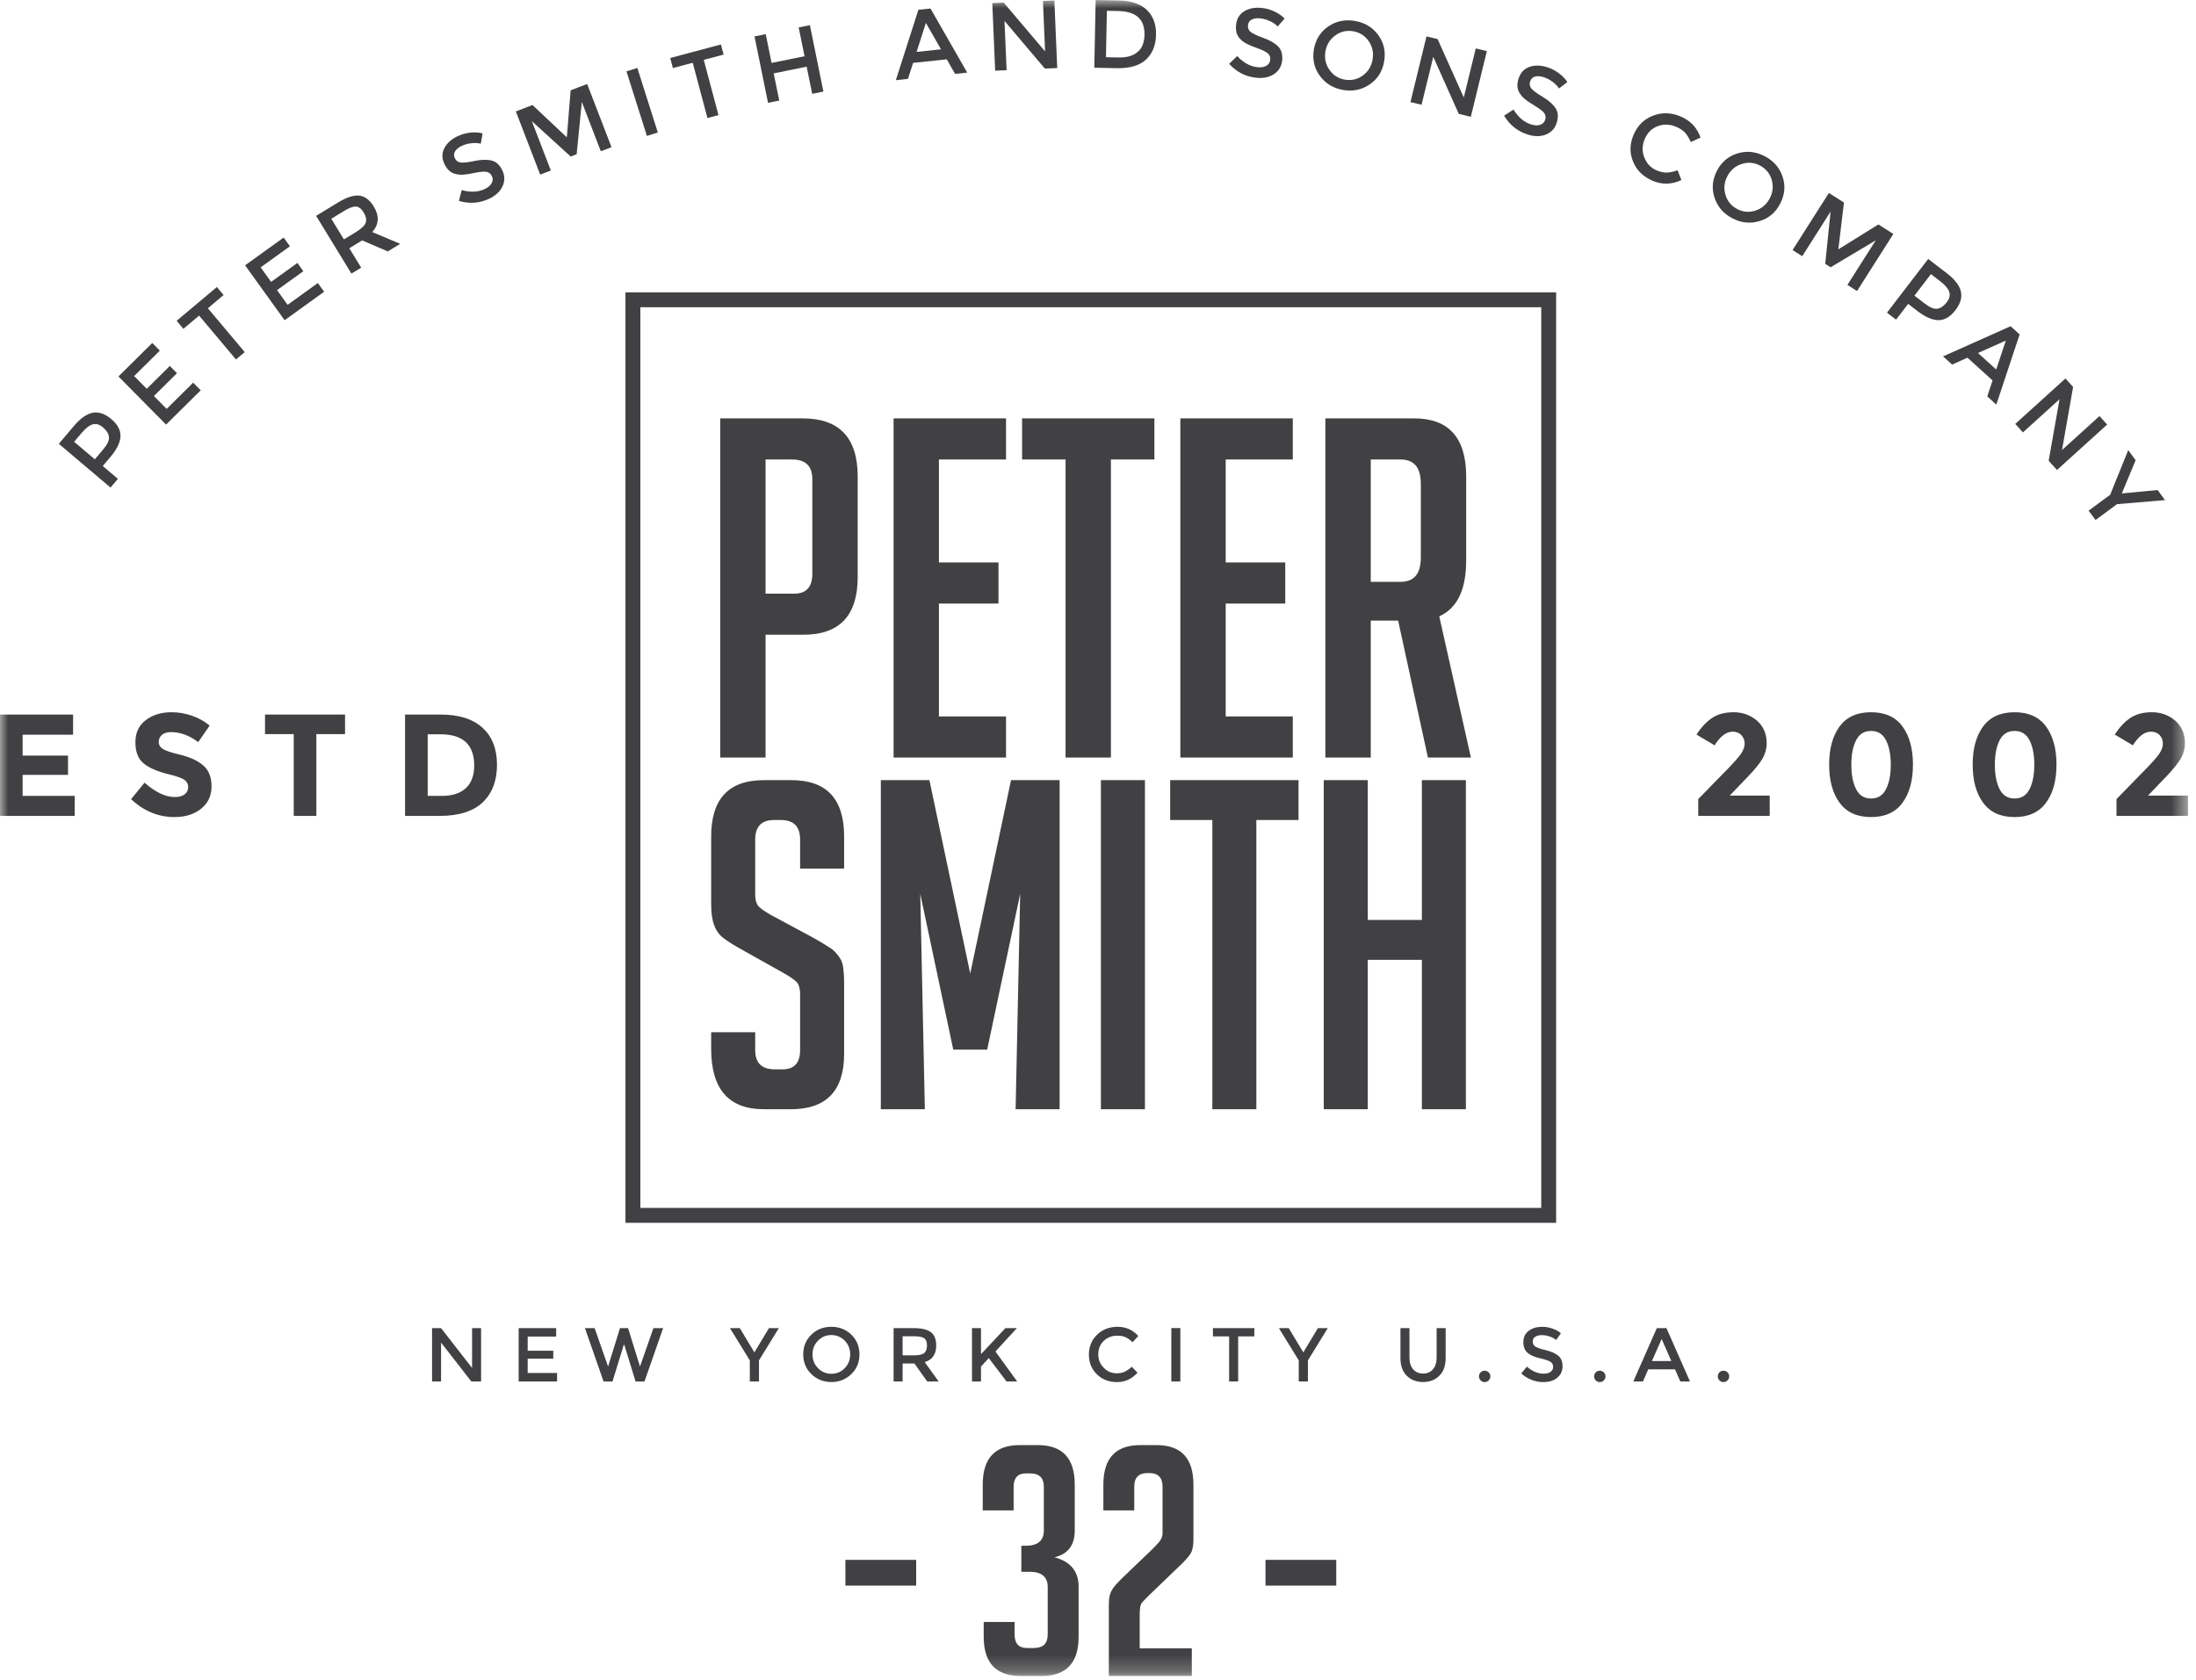 <?xml version="1.0" encoding="UTF-8"?>
<svg width="132px" height="101px" viewBox="0 0 132 101" version="1.1" xmlns="http://www.w3.org/2000/svg" xmlns:xlink="http://www.w3.org/1999/xlink">
    <!-- Generator: Sketch 49 (51002) - http://www.bohemiancoding.com/sketch -->
    <title>vintage-logo-9</title>
    <desc>Created with Sketch.</desc>
    <defs>
        <polygon id="path-1" points="0 100.765 131.517 100.765 131.517 0 0 0"></polygon>
    </defs>
    <g id="Page-1" stroke="none" stroke-width="1" fill="none" fill-rule="evenodd">
        <g id="vintage-logo-9">
            <path d="M43.291,45.546 L46.017,45.546 L46.017,38.162 L48.289,38.162 C50.476,38.162 51.555,36.998 51.555,34.697 L51.555,28.649 C51.555,26.319 50.447,25.155 48.261,25.155 L43.291,25.155 L43.291,45.546 Z M46.017,27.626 L47.607,27.626 C48.431,27.626 48.829,28.024 48.829,28.818 L48.829,34.499 C48.829,35.294 48.459,35.692 47.749,35.692 L46.017,35.692 L46.017,27.626 Z M60.472,45.546 L60.472,43.075 L56.439,43.075 L56.439,36.288 L60.018,36.288 L60.018,33.817 L56.439,33.817 L56.439,27.626 L60.472,27.626 L60.472,25.155 L53.713,25.155 L53.713,45.546 L60.472,45.546 Z M69.389,27.626 L69.389,25.155 L61.437,25.155 L61.437,27.626 L64.05,27.626 L64.05,45.546 L66.776,45.546 L66.776,27.626 L69.389,27.626 Z M77.709,45.546 L77.709,43.075 L73.676,43.075 L73.676,36.288 L77.255,36.288 L77.255,33.817 L73.676,33.817 L73.676,27.626 L77.709,27.626 L77.709,25.155 L70.95,25.155 L70.95,45.546 L77.709,45.546 Z M79.668,45.546 L82.395,45.546 L82.395,37.311 L84.042,37.311 L85.831,45.546 L88.415,45.546 L86.513,37.055 C87.592,36.571 88.131,35.464 88.131,33.675 L88.131,28.649 C88.131,26.319 87.081,25.155 85.007,25.155 L79.668,25.155 L79.668,45.546 Z M82.395,27.626 L84.184,27.626 C85.007,27.626 85.405,28.109 85.405,29.103 L85.405,33.505 C85.405,34.499 85.007,34.982 84.184,34.982 L82.395,34.982 L82.395,27.626 Z" id="Fill-1" fill="#414042"></path>
            <path d="M50.74,52.223 L50.74,50.294 C50.74,48.035 49.693,46.905 47.571,46.905 L45.918,46.905 C43.796,46.905 42.748,48.035 42.748,50.294 L42.748,54.345 C42.748,54.869 42.803,55.282 42.914,55.584 C43.024,55.915 43.217,56.191 43.465,56.384 C43.713,56.577 44.099,56.825 44.65,57.128 L47.157,58.534 C47.488,58.726 47.736,58.892 47.874,59.03 C48.012,59.167 48.094,59.415 48.094,59.773 L48.094,63.135 C48.094,63.907 47.736,64.292 47.047,64.292 L46.579,64.292 C45.78,64.292 45.394,63.907 45.394,63.135 L45.394,62.061 L42.748,62.061 L42.748,63.052 C42.748,65.478 43.796,66.69 45.918,66.69 L47.543,66.69 C49.665,66.69 50.74,65.587 50.74,63.356 L50.74,59.139 C50.74,58.451 50.685,57.954 50.547,57.706 C50.409,57.458 50.244,57.266 50.023,57.073 C49.776,56.908 49.389,56.66 48.839,56.356 L46.331,55.006 C46,54.813 45.752,54.648 45.615,54.51 C45.477,54.372 45.394,54.124 45.394,53.766 L45.394,50.487 C45.394,49.688 45.78,49.302 46.524,49.302 L46.937,49.302 C47.709,49.302 48.094,49.688 48.094,50.487 L48.094,52.223 L50.74,52.223 Z M55.867,46.905 L52.946,46.905 L52.946,66.69 L55.592,66.69 L55.316,53.739 L57.3,63.108 L59.339,63.108 L61.323,53.739 L61.048,66.69 L63.693,66.69 L63.693,46.905 L60.772,46.905 L58.32,58.534 L55.867,46.905 Z M66.175,66.69 L68.821,66.69 L68.821,46.905 L66.175,46.905 L66.175,66.69 Z M78.053,49.302 L78.053,46.905 L70.338,46.905 L70.338,49.302 L72.873,49.302 L72.873,66.69 L75.518,66.69 L75.518,49.302 L78.053,49.302 Z M88.113,66.69 L88.113,46.905 L85.468,46.905 L85.468,55.309 L82.216,55.309 L82.216,46.905 L79.571,46.905 L79.571,66.69 L82.216,66.69 L82.216,57.706 L85.468,57.706 L85.468,66.69 L88.113,66.69 Z" id="Fill-3" fill="#414042"></path>
            <mask id="mask-2" fill="white">
                <use xlink:href="#path-1"></use>
            </mask>
            <g id="Clip-6"></g>
            <path d="M38.492,72.623 L92.643,72.623 L92.643,18.472 L38.492,18.472 L38.492,72.623 Z M37.596,73.519 L93.538,73.519 L93.538,17.577 L37.596,17.577 L37.596,73.519 Z" id="Fill-5" fill="#414042" mask="url(#mask-2)"></path>
            <path d="M-0,42.962 L-0,49.054 L4.489,49.054 L4.489,47.851 L1.36,47.851 L1.36,46.587 L4.088,46.587 L4.088,45.428 L1.36,45.428 L1.36,44.173 L4.393,44.173 L4.393,42.962 L-0,42.962 Z M10.275,44.016 C10.841,44.016 11.382,44.217 11.914,44.617 L12.602,43.624 C12.297,43.371 11.948,43.171 11.539,43.031 C11.129,42.892 10.728,42.822 10.318,42.822 C9.7,42.822 9.177,42.979 8.767,43.293 C8.349,43.607 8.139,44.051 8.139,44.626 C8.139,45.21 8.305,45.629 8.636,45.899 C8.958,46.169 9.481,46.396 10.188,46.562 C10.632,46.675 10.937,46.779 11.085,46.884 C11.233,46.997 11.312,47.137 11.312,47.319 C11.312,47.502 11.242,47.65 11.103,47.755 C10.955,47.868 10.763,47.921 10.51,47.921 C9.952,47.921 9.342,47.633 8.688,47.058 L7.878,48.052 C8.654,48.767 9.517,49.124 10.484,49.124 C11.155,49.124 11.695,48.949 12.105,48.609 C12.515,48.27 12.715,47.834 12.715,47.284 C12.715,46.735 12.558,46.326 12.236,46.038 C11.914,45.751 11.469,45.541 10.894,45.394 C10.31,45.254 9.943,45.132 9.787,45.027 C9.621,44.923 9.542,44.783 9.542,44.6 C9.542,44.426 9.612,44.286 9.743,44.173 C9.874,44.068 10.048,44.016 10.275,44.016 Z M20.741,44.138 L20.741,42.962 L15.93,42.962 L15.93,44.138 L17.656,44.138 L17.656,49.054 L19.015,49.054 L19.015,44.138 L20.741,44.138 Z M26.501,42.962 L24.348,42.962 L24.348,49.054 L26.431,49.054 C27.59,49.054 28.462,48.775 29.028,48.226 C29.595,47.677 29.874,46.927 29.874,45.978 C29.874,45.027 29.586,44.286 29.002,43.755 C28.418,43.223 27.59,42.962 26.501,42.962 Z M26.571,47.851 L25.708,47.851 L25.708,44.147 L26.466,44.147 C27.155,44.147 27.669,44.304 28.009,44.626 C28.34,44.948 28.505,45.41 28.505,46.012 C28.505,46.613 28.34,47.066 28.009,47.381 C27.669,47.694 27.189,47.851 26.571,47.851 Z M103.867,46.213 L102.08,48.043 L102.08,49.054 L106.376,49.054 L106.376,47.834 L103.971,47.834 L105.069,46.691 C105.497,46.247 105.792,45.873 105.958,45.585 C106.115,45.297 106.194,45.001 106.194,44.688 C106.194,44.112 105.993,43.659 105.601,43.318 C105.2,42.987 104.738,42.822 104.215,42.822 C103.684,42.822 103.256,42.936 102.917,43.162 C102.577,43.389 102.263,43.72 101.975,44.164 L103.064,44.81 C103.405,44.26 103.771,43.99 104.154,43.99 C104.363,43.99 104.538,44.06 104.668,44.191 C104.799,44.33 104.869,44.504 104.869,44.705 C104.869,44.905 104.791,45.114 104.642,45.332 C104.485,45.55 104.224,45.847 103.867,46.213 Z M112.468,43.946 C112.877,43.946 113.174,44.13 113.365,44.504 C113.557,44.879 113.653,45.367 113.653,45.978 C113.653,46.587 113.557,47.075 113.365,47.45 C113.174,47.825 112.877,48.008 112.468,48.008 C112.058,48.008 111.762,47.825 111.57,47.45 C111.378,47.075 111.282,46.587 111.282,45.978 C111.282,45.367 111.378,44.879 111.57,44.504 C111.762,44.13 112.058,43.946 112.468,43.946 Z M114.359,48.261 C114.777,47.694 114.986,46.927 114.986,45.969 C114.986,45.019 114.777,44.251 114.359,43.676 C113.94,43.109 113.313,42.822 112.468,42.822 C111.622,42.822 110.995,43.109 110.576,43.676 C110.158,44.251 109.949,45.019 109.949,45.969 C109.949,46.927 110.158,47.694 110.576,48.261 C110.995,48.836 111.622,49.124 112.468,49.124 C113.313,49.124 113.94,48.836 114.359,48.261 Z M121.095,43.946 C121.504,43.946 121.801,44.13 121.993,44.504 C122.184,44.879 122.28,45.367 122.28,45.978 C122.28,46.587 122.184,47.075 121.993,47.45 C121.801,47.825 121.504,48.008 121.095,48.008 C120.685,48.008 120.389,47.825 120.197,47.45 C120.005,47.075 119.91,46.587 119.91,45.978 C119.91,45.367 120.005,44.879 120.197,44.504 C120.389,44.13 120.685,43.946 121.095,43.946 Z M122.986,48.261 C123.404,47.694 123.614,46.927 123.614,45.969 C123.614,45.019 123.404,44.251 122.986,43.676 C122.568,43.109 121.94,42.822 121.095,42.822 C120.25,42.822 119.622,43.109 119.204,43.676 C118.785,44.251 118.576,45.019 118.576,45.969 C118.576,46.927 118.785,47.694 119.204,48.261 C119.622,48.836 120.25,49.124 121.095,49.124 C121.94,49.124 122.568,48.836 122.986,48.261 Z M129.007,46.213 L127.221,48.043 L127.221,49.054 L131.518,49.054 L131.518,47.834 L129.112,47.834 L130.21,46.691 C130.637,46.247 130.934,45.873 131.099,45.585 C131.256,45.297 131.334,45.001 131.334,44.688 C131.334,44.112 131.134,43.659 130.742,43.318 C130.341,42.987 129.879,42.822 129.356,42.822 C128.824,42.822 128.397,42.936 128.057,43.162 C127.717,43.389 127.404,43.72 127.116,44.164 L128.206,44.81 C128.545,44.26 128.912,43.99 129.295,43.99 C129.504,43.99 129.678,44.06 129.809,44.191 C129.94,44.33 130.01,44.504 130.01,44.705 C130.01,44.905 129.931,45.114 129.783,45.332 C129.626,45.55 129.365,45.847 129.007,46.213 Z" id="Fill-7" fill="#414042" mask="url(#mask-2)"></path>
            <path d="M28.376,82.246 L26.512,79.85 L25.971,79.85 L25.971,83.058 L26.512,83.058 L26.512,80.718 L28.33,83.058 L28.918,83.058 L28.918,79.85 L28.376,79.85 L28.376,82.246 Z M31.177,79.85 L31.177,83.058 L33.486,83.058 L33.486,82.549 L31.719,82.549 L31.719,81.69 L33.257,81.69 L33.257,81.209 L31.719,81.209 L31.719,80.359 L33.431,80.359 L33.431,79.85 L31.177,79.85 Z M35.743,79.85 L35.16,79.85 L36.28,83.058 L36.817,83.058 L37.492,80.859 L37.528,80.859 L38.203,83.058 L38.74,83.058 L39.86,79.85 L39.277,79.85 L38.47,82.159 L37.753,79.85 L37.267,79.85 L36.551,82.159 L35.743,79.85 Z M45.622,81.791 L46.815,79.85 L46.223,79.85 L45.346,81.309 L44.47,79.85 L43.877,79.85 L45.071,81.791 L45.071,83.058 L45.622,83.058 L45.622,81.791 Z M51.105,81.429 C51.105,81.755 50.995,82.03 50.78,82.255 C50.559,82.48 50.289,82.595 49.972,82.595 C49.655,82.595 49.384,82.48 49.168,82.255 C48.948,82.03 48.838,81.755 48.838,81.429 C48.838,81.107 48.948,80.832 49.168,80.607 C49.384,80.382 49.655,80.267 49.972,80.267 C50.289,80.267 50.559,80.382 50.78,80.607 C50.995,80.832 51.105,81.107 51.105,81.429 Z M51.661,81.429 C51.661,80.956 51.5,80.561 51.174,80.244 C50.849,79.928 50.449,79.771 49.972,79.771 C49.494,79.771 49.095,79.928 48.769,80.244 C48.443,80.561 48.282,80.956 48.282,81.429 C48.282,81.901 48.443,82.297 48.769,82.613 C49.095,82.93 49.494,83.091 49.972,83.091 C50.449,83.091 50.849,82.93 51.174,82.613 C51.5,82.297 51.661,81.901 51.661,81.429 Z M55.959,80.098 C55.748,79.933 55.399,79.85 54.908,79.85 L53.714,79.85 L53.714,83.058 L54.256,83.058 L54.256,81.979 L54.967,81.979 L55.734,83.058 L56.422,83.058 L55.583,81.892 C56.046,81.755 56.275,81.42 56.275,80.892 C56.275,80.529 56.17,80.263 55.959,80.098 Z M54.931,81.488 L54.256,81.488 L54.256,80.341 L54.944,80.341 C55.233,80.341 55.436,80.378 55.55,80.456 C55.665,80.534 55.72,80.681 55.72,80.887 C55.72,81.099 55.665,81.25 55.555,81.347 C55.445,81.442 55.238,81.488 54.931,81.488 Z M58.426,83.058 L58.967,83.058 L58.967,82.159 L59.436,81.653 L60.501,83.058 L61.143,83.058 L59.835,81.255 L61.125,79.85 L60.437,79.85 L58.967,81.415 L58.967,79.85 L58.426,79.85 L58.426,83.058 Z M66.347,82.236 C66.126,82.021 66.017,81.745 66.017,81.42 C66.017,81.094 66.126,80.827 66.347,80.616 C66.567,80.41 66.838,80.305 67.164,80.305 C67.348,80.305 67.508,80.332 67.646,80.392 C67.779,80.451 67.926,80.552 68.078,80.699 L68.422,80.322 C68.086,79.955 67.673,79.771 67.178,79.771 C66.677,79.771 66.269,79.933 65.943,80.249 C65.617,80.565 65.452,80.965 65.452,81.442 C65.452,81.92 65.612,82.314 65.934,82.627 C66.251,82.939 66.654,83.095 67.141,83.095 C67.623,83.095 68.036,82.907 68.376,82.53 L68.027,82.173 C67.88,82.31 67.738,82.411 67.605,82.471 C67.472,82.535 67.311,82.567 67.123,82.567 C66.824,82.567 66.563,82.457 66.347,82.236 Z M70.407,83.058 L70.949,83.058 L70.949,79.849 L70.407,79.849 L70.407,83.058 Z M75.397,80.346 L75.397,79.85 L72.909,79.85 L72.909,80.346 L73.882,80.346 L73.882,83.058 L74.424,83.058 L74.424,80.346 L75.397,80.346 Z M78.618,81.791 L79.811,79.85 L79.219,79.85 L78.342,81.309 L77.465,79.85 L76.873,79.85 L78.067,81.791 L78.067,83.058 L78.618,83.058 L78.618,81.791 Z M84.722,81.626 L84.722,79.85 L84.18,79.85 L84.18,81.649 C84.18,82.113 84.308,82.466 84.561,82.714 C84.814,82.967 85.139,83.091 85.539,83.091 C85.938,83.091 86.264,82.967 86.516,82.714 C86.769,82.466 86.897,82.113 86.897,81.649 L86.897,79.85 L86.355,79.85 L86.355,81.626 C86.355,81.92 86.282,82.154 86.135,82.324 C85.988,82.494 85.791,82.581 85.539,82.581 C85.286,82.581 85.089,82.494 84.942,82.324 C84.795,82.154 84.722,81.92 84.722,81.626 Z M89.24,83.095 C89.336,83.095 89.415,83.063 89.483,82.994 C89.552,82.926 89.584,82.848 89.584,82.751 C89.584,82.654 89.552,82.576 89.483,82.508 C89.415,82.443 89.336,82.411 89.24,82.411 C89.144,82.411 89.066,82.443 89.001,82.508 C88.933,82.576 88.9,82.654 88.9,82.751 C88.9,82.848 88.933,82.926 89.001,82.994 C89.066,83.063 89.144,83.095 89.24,83.095 Z M93.152,80.354 C93.313,80.41 93.441,80.478 93.538,80.565 L93.827,80.157 C93.68,80.033 93.505,79.941 93.303,79.873 C93.101,79.804 92.899,79.771 92.693,79.771 C92.376,79.771 92.11,79.85 91.894,80.011 C91.678,80.171 91.568,80.4 91.568,80.699 C91.568,80.997 91.665,81.218 91.853,81.36 C91.949,81.438 92.055,81.498 92.179,81.544 C92.303,81.594 92.481,81.644 92.716,81.699 C92.95,81.76 93.12,81.819 93.216,81.888 C93.313,81.957 93.358,82.053 93.358,82.177 C93.358,82.301 93.308,82.402 93.207,82.475 C93.101,82.554 92.963,82.59 92.789,82.59 C92.44,82.59 92.105,82.448 91.779,82.168 L91.439,82.576 C91.83,82.921 92.275,83.095 92.775,83.095 C93.12,83.095 93.395,83.008 93.606,82.833 C93.817,82.659 93.923,82.43 93.923,82.149 C93.923,81.869 93.84,81.658 93.675,81.516 C93.505,81.374 93.257,81.259 92.932,81.181 C92.601,81.102 92.385,81.025 92.284,80.956 C92.183,80.887 92.133,80.791 92.133,80.657 C92.133,80.529 92.183,80.433 92.284,80.368 C92.385,80.305 92.514,80.272 92.674,80.272 C92.831,80.272 92.991,80.3 93.152,80.354 Z M96.161,83.095 C96.258,83.095 96.335,83.063 96.404,82.994 C96.473,82.926 96.505,82.848 96.505,82.751 C96.505,82.654 96.473,82.576 96.404,82.508 C96.335,82.443 96.258,82.411 96.161,82.411 C96.065,82.411 95.987,82.443 95.922,82.508 C95.854,82.576 95.821,82.654 95.821,82.751 C95.821,82.848 95.854,82.926 95.922,82.994 C95.987,83.063 96.065,83.095 96.161,83.095 Z M100.683,82.328 L101.004,83.058 L101.583,83.058 L100.169,79.85 L99.591,79.85 L98.177,83.058 L98.755,83.058 L99.077,82.328 L100.683,82.328 Z M99.297,81.828 L99.88,80.506 L100.463,81.828 L99.297,81.828 Z M103.596,83.095 C103.692,83.095 103.77,83.063 103.839,82.994 C103.908,82.926 103.94,82.848 103.94,82.751 C103.94,82.654 103.908,82.576 103.839,82.508 C103.77,82.443 103.692,82.411 103.596,82.411 C103.499,82.411 103.421,82.443 103.357,82.508 C103.288,82.576 103.256,82.654 103.256,82.751 C103.256,82.848 103.288,82.926 103.357,82.994 C103.421,83.063 103.499,83.095 103.596,83.095 Z" id="Fill-8" fill="#414042" mask="url(#mask-2)"></path>
            <path d="M4.439,25.616 L3.536,26.683 L6.643,29.314 L7.087,28.79 L6.176,28.017 L6.642,27.468 C7.03,27.009 7.227,26.596 7.242,26.227 C7.252,25.863 7.071,25.517 6.693,25.198 C6.315,24.878 5.95,24.752 5.583,24.814 C5.216,24.88 4.838,25.145 4.439,25.616 M6.215,27.006 L5.7,27.616 L4.456,26.561 L4.907,26.029 C5.148,25.744 5.369,25.573 5.571,25.515 C5.772,25.456 5.98,25.517 6.193,25.698 C6.411,25.883 6.526,26.072 6.551,26.267 C6.572,26.468 6.46,26.718 6.215,27.006" id="Fill-9" fill="#414042" mask="url(#mask-2)"></path>
            <polygon id="Fill-10" fill="#414042" mask="url(#mask-2)" points="7.12 22.633 9.983 25.527 12.066 23.466 11.611 23.007 10.017 24.584 9.251 23.81 10.638 22.438 10.208 22.003 8.821 23.375 8.063 22.61 9.607 21.081 9.153 20.621"></polygon>
            <polygon id="Fill-11" fill="#414042" mask="url(#mask-2)" points="13.44 17.738 13.035 17.257 10.618 19.288 11.023 19.769 11.968 18.975 14.184 21.611 14.71 21.169 12.495 18.533"></polygon>
            <polygon id="Fill-12" fill="#414042" mask="url(#mask-2)" points="14.732 15.951 17.108 19.252 19.483 17.541 19.106 17.017 17.288 18.326 16.652 17.444 18.234 16.305 17.877 15.809 16.295 16.948 15.667 16.075 17.428 14.806 17.05 14.283"></polygon>
            <path d="M21.596,11.762 C21.258,11.723 20.826,11.864 20.294,12.189 L19.003,12.978 L21.125,16.45 L21.71,16.092 L20.997,14.925 L21.767,14.454 L23.311,15.115 L24.055,14.659 L22.375,13.953 C22.785,13.497 22.812,12.983 22.463,12.411 C22.224,12.019 21.933,11.801 21.596,11.762 M21.402,13.948 L20.672,14.394 L19.913,13.152 L20.659,12.696 C20.971,12.505 21.215,12.41 21.39,12.419 C21.567,12.428 21.723,12.55 21.86,12.774 C21.998,13.002 22.04,13.203 21.985,13.38 C21.928,13.558 21.735,13.743 21.402,13.948" id="Fill-13" fill="#414042" mask="url(#mask-2)"></path>
            <path d="M28.343,8.61 C28.557,8.586 28.741,8.595 28.899,8.643 L29.009,8.018 C28.774,7.956 28.524,7.945 28.256,7.975 C27.987,8.006 27.738,8.079 27.502,8.19 C27.139,8.362 26.876,8.595 26.716,8.896 C26.555,9.197 26.553,9.519 26.715,9.861 C26.876,10.203 27.106,10.403 27.399,10.464 C27.551,10.502 27.704,10.512 27.871,10.499 C28.041,10.489 28.273,10.45 28.571,10.386 C28.871,10.328 29.098,10.304 29.246,10.332 C29.394,10.358 29.499,10.444 29.566,10.586 C29.633,10.727 29.63,10.871 29.553,11.009 C29.475,11.156 29.337,11.272 29.137,11.367 C28.738,11.555 28.277,11.574 27.752,11.429 L27.584,12.082 C28.217,12.264 28.822,12.223 29.395,11.953 C29.789,11.766 30.057,11.517 30.205,11.204 C30.352,10.889 30.349,10.569 30.197,10.249 C30.046,9.927 29.837,9.73 29.571,9.657 C29.299,9.586 28.953,9.589 28.537,9.675 C28.117,9.765 27.827,9.793 27.675,9.768 C27.521,9.744 27.411,9.661 27.34,9.508 C27.27,9.361 27.276,9.223 27.356,9.095 C27.437,8.966 27.567,8.86 27.751,8.773 C27.93,8.689 28.129,8.633 28.343,8.61" id="Fill-14" fill="#414042" mask="url(#mask-2)"></path>
            <polygon id="Fill-15" fill="#414042" mask="url(#mask-2)" points="31.969 7.285 34.303 9.411 34.662 9.273 34.973 6.128 36.115 9.095 36.756 8.847 35.294 5.05 34.3 5.431 34.072 8.258 32.007 6.314 31.008 6.699 32.47 10.498 33.111 10.251"></polygon>
            <polygon id="Fill-16" fill="#414042" mask="url(#mask-2)" points="38.885 8.171 39.54 7.964 38.311 4.085 37.656 4.292"></polygon>
            <polygon id="Fill-17" fill="#414042" mask="url(#mask-2)" points="43.495 3.281 43.333 2.674 40.287 3.485 40.448 4.092 41.64 3.775 42.524 7.097 43.187 6.921 42.303 3.598"></polygon>
            <polygon id="Fill-18" fill="#414042" mask="url(#mask-2)" points="46.84 6.044 46.507 4.411 48.488 4.008 48.821 5.641 49.494 5.504 48.682 1.513 48.008 1.65 48.361 3.38 46.38 3.783 46.028 2.054 45.354 2.19 46.166 6.182"></polygon>
            <path d="M56.908,3.567 L57.41,4.443 L58.139,4.366 L55.931,0.513 L55.203,0.589 L53.849,4.819 L54.577,4.742 L54.886,3.78 L56.908,3.567 Z M55.096,3.121 L55.654,1.379 L56.565,2.965 L55.096,3.121 Z" id="Fill-19" fill="#414042" mask="url(#mask-2)"></path>
            <polygon id="Fill-20" fill="#414042" mask="url(#mask-2)" points="62.82 3.091 60.332 0.158 59.646 0.188 59.819 4.249 60.505 4.22 60.379 1.257 62.805 4.122 63.549 4.091 63.377 0.028 62.691 0.058"></polygon>
            <path d="M67.257,0.029 L65.859,0.001 L65.778,4.072 L67.129,4.099 C67.915,4.115 68.502,3.94 68.887,3.581 C69.274,3.221 69.476,2.724 69.488,2.09 C69.501,1.455 69.313,0.956 68.93,0.592 C68.547,0.229 67.985,0.043 67.257,0.029 M68.384,3.122 C68.117,3.356 67.736,3.465 67.241,3.455 L66.478,3.439 L66.533,0.649 L67.221,0.663 C68.287,0.684 68.814,1.161 68.795,2.093 C68.786,2.553 68.651,2.894 68.384,3.122" id="Fill-21" fill="#414042" mask="url(#mask-2)"></path>
            <path d="M76.341,1.273 C76.536,1.365 76.688,1.469 76.798,1.592 L77.218,1.117 C77.049,0.941 76.842,0.801 76.597,0.687 C76.352,0.573 76.102,0.504 75.842,0.477 C75.443,0.434 75.097,0.496 74.804,0.669 C74.51,0.841 74.34,1.116 74.299,1.492 C74.259,1.868 74.35,2.158 74.568,2.363 C74.679,2.474 74.804,2.564 74.953,2.638 C75.103,2.719 75.321,2.807 75.609,2.908 C75.896,3.015 76.101,3.114 76.213,3.213 C76.325,3.313 76.37,3.441 76.353,3.597 C76.336,3.752 76.259,3.874 76.122,3.952 C75.978,4.036 75.8,4.063 75.58,4.04 C75.141,3.993 74.738,3.767 74.365,3.371 L73.882,3.838 C74.327,4.326 74.864,4.606 75.494,4.673 C75.927,4.72 76.286,4.648 76.576,4.458 C76.866,4.266 77.03,3.992 77.068,3.639 C77.106,3.287 77.031,3.009 76.842,2.807 C76.648,2.605 76.351,2.426 75.951,2.284 C75.546,2.141 75.284,2.013 75.167,1.913 C75.049,1.812 74.998,1.684 75.016,1.516 C75.034,1.354 75.111,1.24 75.246,1.172 C75.383,1.106 75.549,1.083 75.751,1.104 C75.947,1.126 76.146,1.182 76.341,1.273" id="Fill-22" fill="#414042" mask="url(#mask-2)"></path>
            <path d="M82.506,3.575 C82.436,3.982 82.239,4.304 81.921,4.538 C81.597,4.771 81.234,4.857 80.838,4.789 C80.442,4.721 80.128,4.518 79.907,4.191 C79.68,3.863 79.601,3.495 79.672,3.088 C79.741,2.685 79.938,2.365 80.261,2.132 C80.58,1.896 80.943,1.811 81.339,1.88 C81.735,1.948 82.048,2.149 82.276,2.478 C82.497,2.805 82.575,3.174 82.506,3.575 M83.2,3.695 C83.302,3.103 83.186,2.576 82.847,2.109 C82.507,1.643 82.042,1.362 81.445,1.26 C80.849,1.157 80.316,1.266 79.84,1.592 C79.365,1.918 79.079,2.377 78.977,2.968 C78.876,3.558 78.991,4.087 79.331,4.553 C79.67,5.019 80.134,5.305 80.731,5.408 C81.328,5.512 81.861,5.396 82.337,5.07 C82.813,4.745 83.099,4.286 83.2,3.695" id="Fill-23" fill="#414042" mask="url(#mask-2)"></path>
            <polygon id="Fill-24" fill="#414042" mask="url(#mask-2)" points="87.987 5.86 86.413 2.35 85.746 2.187 84.782 6.137 85.448 6.299 86.153 3.418 87.686 6.846 88.41 7.023 89.374 3.073 88.708 2.911"></polygon>
            <path d="M93.323,4.917 C93.496,5.045 93.625,5.177 93.709,5.319 L94.214,4.935 C94.083,4.73 93.907,4.552 93.689,4.393 C93.471,4.232 93.239,4.117 92.99,4.038 C92.606,3.918 92.255,3.911 91.933,4.023 C91.611,4.136 91.391,4.371 91.278,4.732 C91.164,5.093 91.197,5.396 91.371,5.64 C91.458,5.771 91.563,5.883 91.695,5.985 C91.825,6.093 92.023,6.222 92.285,6.378 C92.545,6.539 92.728,6.676 92.818,6.795 C92.908,6.915 92.927,7.049 92.881,7.199 C92.833,7.349 92.734,7.451 92.584,7.502 C92.427,7.557 92.246,7.548 92.035,7.482 C91.614,7.35 91.263,7.05 90.975,6.588 L90.409,6.953 C90.75,7.518 91.222,7.897 91.827,8.087 C92.243,8.218 92.61,8.217 92.931,8.086 C93.252,7.956 93.467,7.719 93.573,7.38 C93.68,7.041 93.66,6.755 93.514,6.52 C93.363,6.283 93.107,6.051 92.743,5.832 C92.373,5.612 92.142,5.437 92.046,5.314 C91.95,5.193 91.926,5.058 91.976,4.896 C92.025,4.741 92.122,4.644 92.269,4.605 C92.415,4.565 92.583,4.575 92.777,4.636 C92.966,4.695 93.15,4.79 93.323,4.917" id="Fill-25" fill="#414042" mask="url(#mask-2)"></path>
            <path d="M98.844,9.476 C98.694,9.115 98.702,8.738 98.864,8.358 C99.026,7.977 99.287,7.721 99.649,7.583 C100.009,7.452 100.378,7.463 100.759,7.625 C100.973,7.716 101.147,7.829 101.278,7.966 C101.404,8.102 101.525,8.293 101.629,8.539 L102.218,8.271 C102.009,7.676 101.618,7.256 101.039,7.01 C100.455,6.761 99.898,6.747 99.36,6.955 C98.822,7.162 98.431,7.546 98.194,8.104 C97.956,8.662 97.948,9.202 98.168,9.726 C98.383,10.248 98.777,10.631 99.345,10.872 C99.908,11.112 100.484,11.098 101.068,10.827 L100.838,10.236 C100.598,10.324 100.382,10.371 100.197,10.374 C100.009,10.383 99.805,10.34 99.586,10.247 C99.238,10.099 98.987,9.84 98.844,9.476" id="Fill-26" fill="#414042" mask="url(#mask-2)"></path>
            <path d="M106.383,11.917 C106.193,12.284 105.909,12.53 105.535,12.657 C105.155,12.783 104.783,12.754 104.426,12.57 C104.07,12.386 103.832,12.099 103.719,11.72 C103.602,11.338 103.638,10.963 103.828,10.597 C104.015,10.234 104.3,9.988 104.679,9.863 C105.053,9.735 105.425,9.764 105.782,9.948 C106.139,10.133 106.377,10.42 106.494,10.801 C106.606,11.18 106.57,11.555 106.383,11.917 M107.008,12.24 C107.284,11.707 107.333,11.169 107.15,10.622 C106.967,10.076 106.608,9.668 106.071,9.39 C105.533,9.111 104.992,9.055 104.44,9.222 C103.889,9.389 103.478,9.74 103.202,10.272 C102.927,10.806 102.878,11.344 103.061,11.891 C103.244,12.437 103.6,12.851 104.138,13.129 C104.676,13.406 105.219,13.458 105.771,13.291 C106.322,13.124 106.734,12.772 107.008,12.24" id="Fill-27" fill="#414042" mask="url(#mask-2)"></path>
            <polygon id="Fill-28" fill="#414042" mask="url(#mask-2)" points="110.035 12.722 109.713 15.862 110.037 16.068 112.751 14.449 111.046 17.129 111.624 17.498 113.808 14.066 112.909 13.494 110.502 14.991 110.838 12.176 109.933 11.602 107.751 15.034 108.331 15.403"></polygon>
            <path d="M117.011,16.42 L115.902,15.569 L113.425,18.799 L113.97,19.217 L114.697,18.27 L115.269,18.709 C115.745,19.074 116.167,19.251 116.536,19.248 C116.901,19.242 117.236,19.044 117.537,18.651 C117.839,18.259 117.948,17.888 117.866,17.524 C117.785,17.161 117.501,16.796 117.011,16.42 M115.708,18.261 L115.075,17.775 L116.068,16.482 L116.622,16.907 C116.918,17.135 117.1,17.347 117.167,17.546 C117.235,17.744 117.184,17.955 117.014,18.177 C116.84,18.403 116.657,18.526 116.462,18.561 C116.262,18.591 116.009,18.491 115.708,18.261" id="Fill-29" fill="#414042" mask="url(#mask-2)"></path>
            <path d="M119.772,22.873 L119.453,23.833 L119.997,24.325 L121.399,20.106 L120.855,19.614 L116.795,21.426 L117.339,21.918 L118.262,21.506 L119.772,22.873 Z M118.895,21.224 L120.568,20.477 L119.991,22.216 L118.895,21.224 Z" id="Fill-30" fill="#414042" mask="url(#mask-2)"></path>
            <polygon id="Fill-31" fill="#414042" mask="url(#mask-2)" points="123.947 27.056 124.613 23.265 124.152 22.756 121.136 25.487 121.597 25.996 123.797 24.003 123.144 27.704 123.644 28.257 126.66 25.526 126.199 25.016"></polygon>
            <polygon id="Fill-32" fill="#414042" mask="url(#mask-2)" points="127.255 30.311 130.138 30.068 129.693 29.462 127.54 29.666 128.372 27.67 127.926 27.065 126.84 29.748 125.545 30.702 125.96 31.265"></polygon>
            <path d="M50.817,95.332 L55.07,95.332 L55.07,93.785 L50.817,93.785 L50.817,95.332 Z M64.602,92.026 L64.602,89.261 C64.602,87.675 63.867,86.883 62.378,86.883 L61.296,86.883 C59.807,86.883 59.072,87.675 59.072,89.261 L59.072,90.808 L60.928,90.808 L60.928,89.396 C60.928,88.855 61.18,88.584 61.663,88.584 L61.914,88.584 C62.475,88.584 62.745,88.855 62.745,89.396 L62.745,92.026 C62.745,92.625 62.378,92.935 61.663,92.935 L61.392,92.935 L61.392,94.5 L61.895,94.5 C62.61,94.5 62.977,94.81 62.977,95.41 L62.977,98.271 C62.977,98.812 62.707,99.083 62.146,99.083 L61.721,99.083 C61.238,99.083 60.986,98.812 60.986,98.271 L60.986,97.517 L59.13,97.517 L59.13,98.407 C59.13,99.972 59.865,100.765 61.353,100.765 L62.61,100.765 C64.099,100.765 64.834,99.972 64.834,98.407 L64.834,95.39 C64.834,94.481 64.35,93.882 63.384,93.63 C64.196,93.437 64.602,92.896 64.602,92.026 Z M68.507,99.102 L68.507,97.091 C68.507,96.937 68.507,96.821 68.527,96.724 C68.527,96.627 68.546,96.55 68.585,96.453 C68.623,96.357 68.778,96.202 69.029,95.951 L71.079,93.979 C71.369,93.689 71.562,93.456 71.639,93.263 C71.698,93.07 71.736,92.838 71.736,92.586 L71.736,89.261 C71.736,87.675 71.001,86.883 69.513,86.883 L68.546,86.883 C67.057,86.883 66.323,87.675 66.323,89.261 L66.323,90.808 L68.179,90.808 L68.179,89.377 C68.179,88.835 68.449,88.565 68.971,88.565 L69.087,88.565 C69.609,88.565 69.88,88.835 69.88,89.377 L69.88,91.949 L69.88,92.258 L69.822,92.47 C69.784,92.548 69.725,92.645 69.648,92.742 C69.551,92.838 69.435,92.973 69.3,93.109 L67.425,94.907 C67.173,95.158 67.018,95.332 66.922,95.467 C66.825,95.603 66.748,95.757 66.709,95.912 C66.67,96.067 66.651,96.26 66.651,96.493 L66.651,100.765 L71.639,100.765 L71.639,99.102 L68.507,99.102 Z M76.068,95.332 L80.321,95.332 L80.321,93.785 L76.068,93.785 L76.068,95.332 Z" id="Fill-33" fill="#414042" mask="url(#mask-2)"></path>
        </g>
    </g>
</svg>